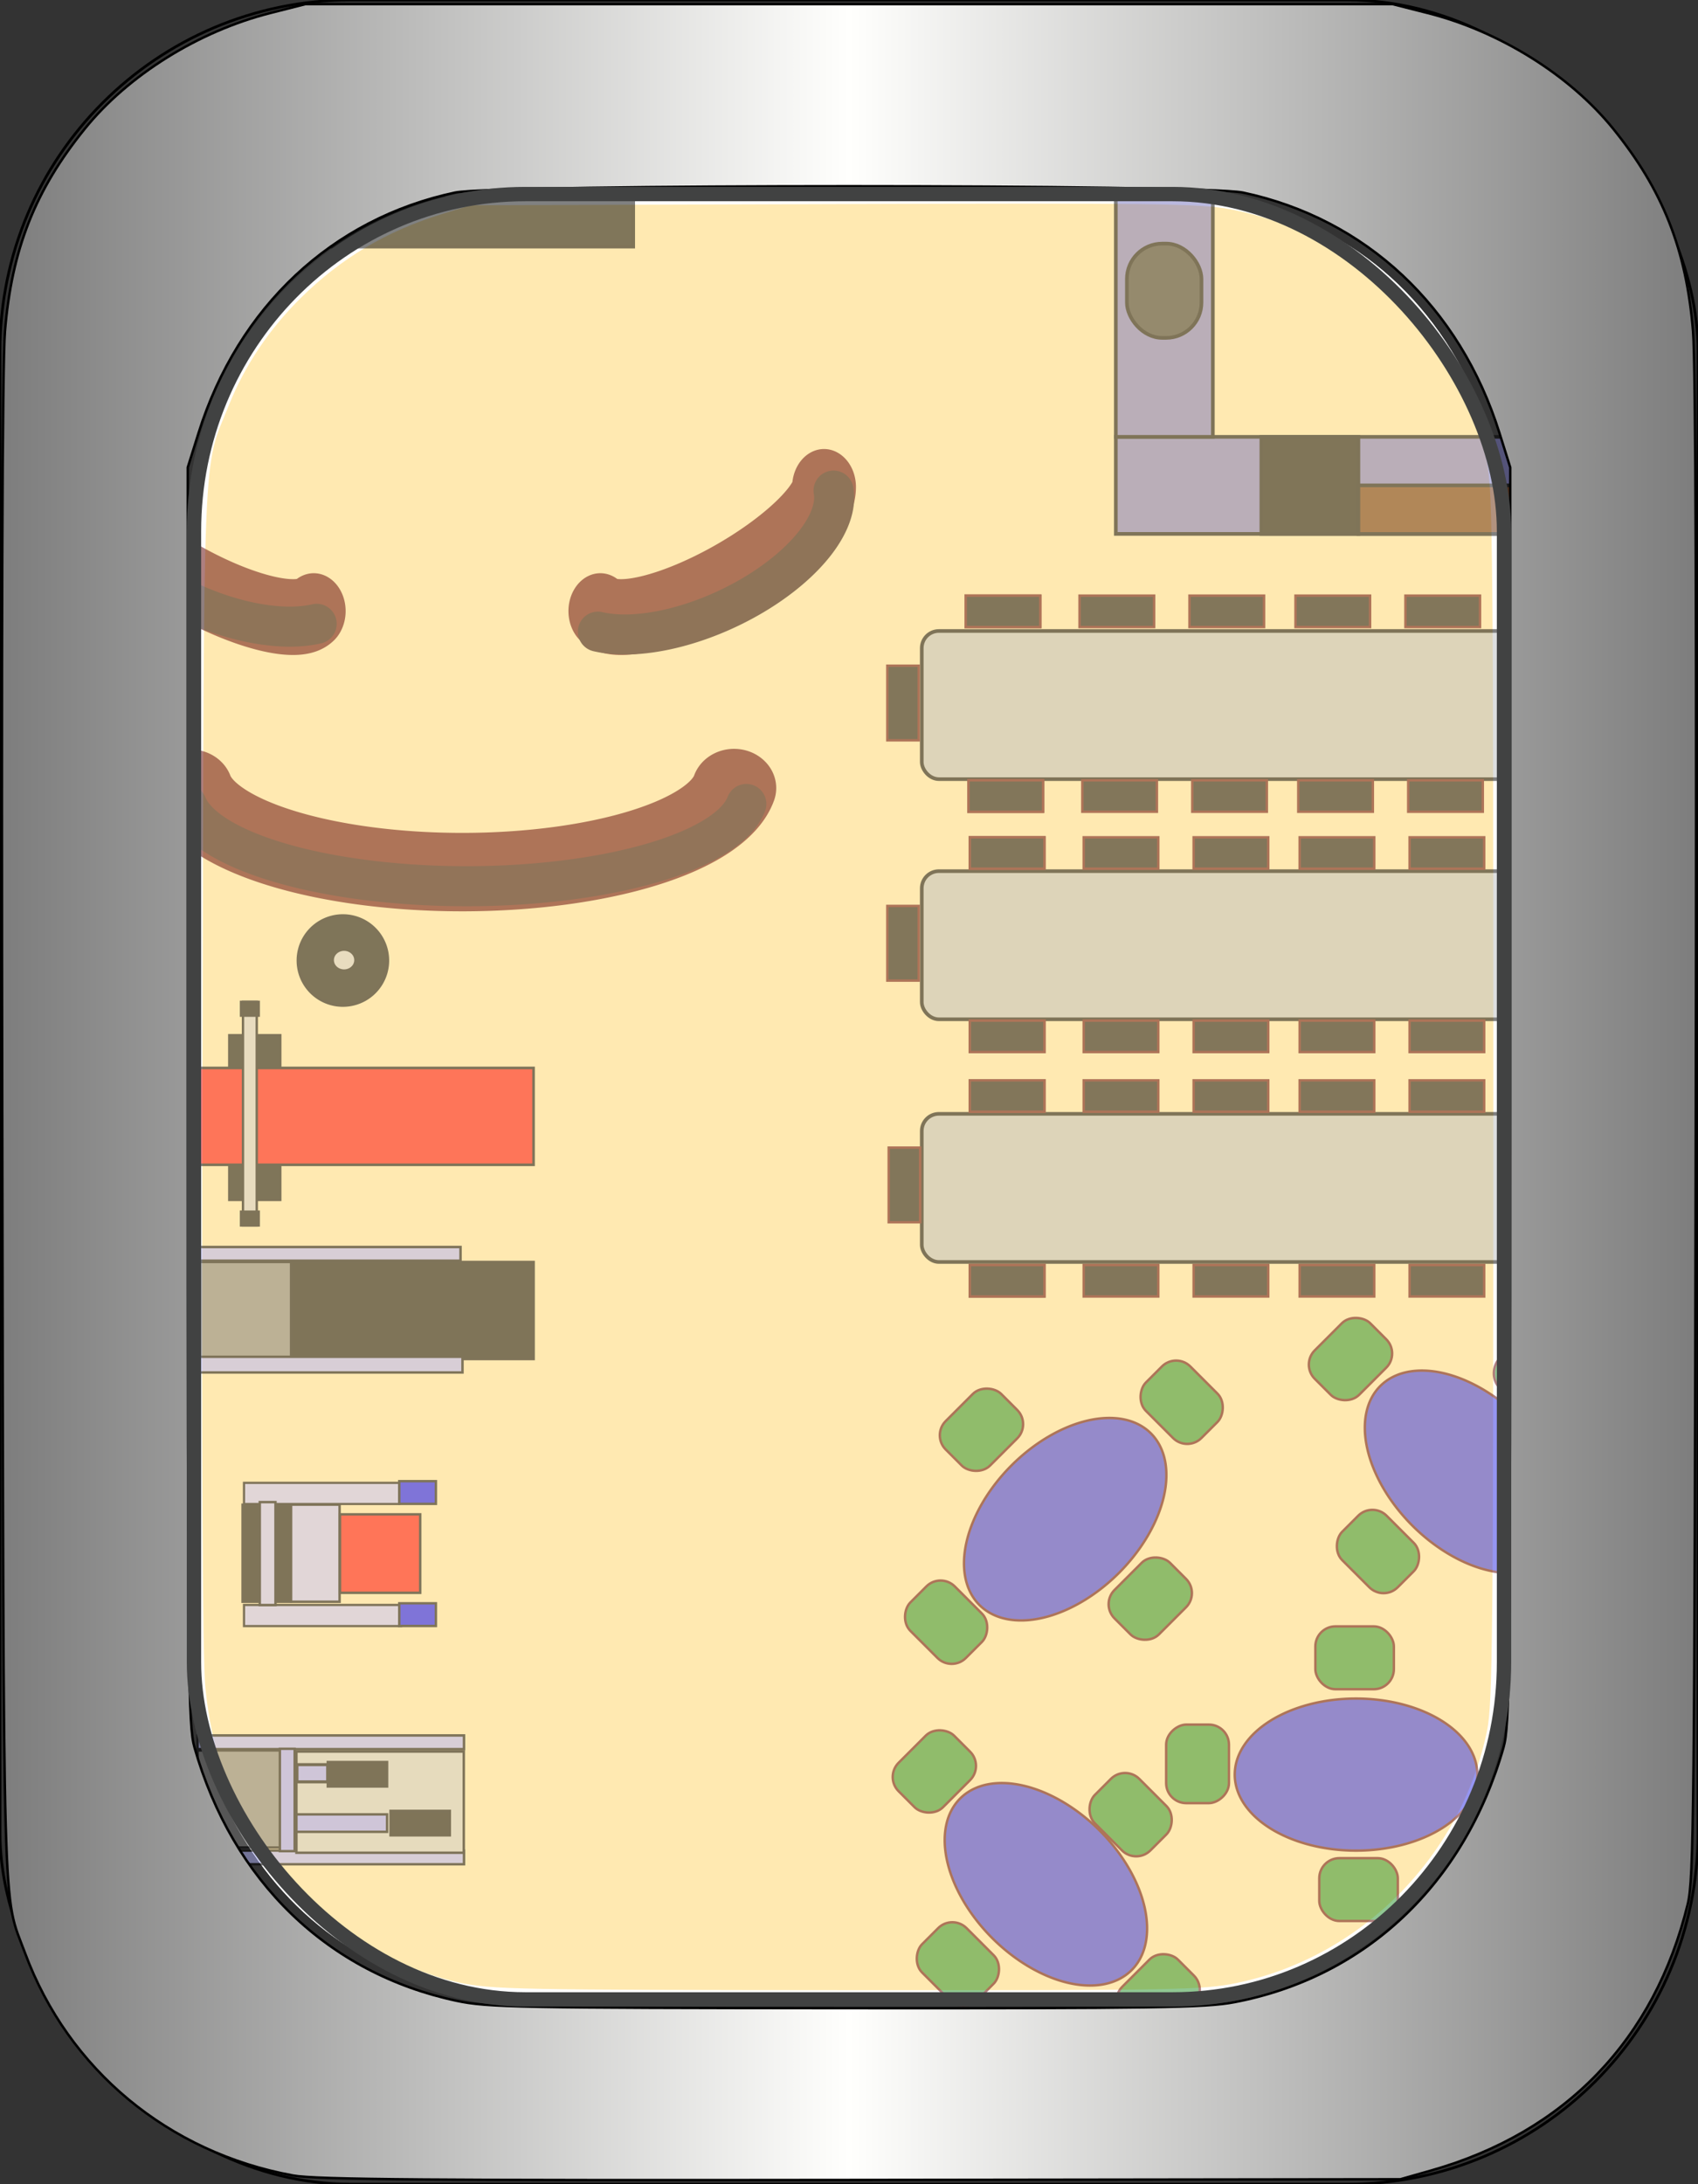 <?xml version="1.0" encoding="UTF-8" standalone="no"?>
<!-- Created with Inkscape (http://www.inkscape.org/) -->

<svg
   xmlns:dc="http://purl.org/dc/elements/1.1/"
   xmlns:cc="http://creativecommons.org/ns#"
   xmlns:rdf="http://www.w3.org/1999/02/22-rdf-syntax-ns#"
   xmlns:svg="http://www.w3.org/2000/svg"
   xmlns="http://www.w3.org/2000/svg"
   xmlns:xlink="http://www.w3.org/1999/xlink"
   xmlns:sodipodi="http://sodipodi.sourceforge.net/DTD/sodipodi-0.dtd"
   xmlns:inkscape="http://www.inkscape.org/namespaces/inkscape"
   style="enable-background:new"
   sodipodi:docname="lounge.svg"
   inkscape:version="0.48.3.1 r9886"
   version="1.1"
   id="svg2"
   height="900"
   width="700">
  <rect width="100%" height="100%" fill="#333333" stroke="none"/>
  <defs
     id="defs4">
    <linearGradient
       id="linearGradient3600">
      <stop
         style="stop-color:#7d7d7d;stop-opacity:1;"
         offset="0"
         id="stop3602" />
      <stop
         id="stop3608"
         offset="0.5"
         style="stop-color:#fffffd;stop-opacity:1;" />
      <stop
         style="stop-color:#7d7d7d;stop-opacity:1;"
         offset="1"
         id="stop3604" />
    </linearGradient>
    <linearGradient
       inkscape:collect="always"
       xlink:href="#linearGradient3600"
       id="linearGradient3768"
       x1="0.8"
       y1="450.003"
       x2="699.2"
       y2="450.003"
       gradientUnits="userSpaceOnUse" />
  </defs>
  <sodipodi:namedview
     id="base"
     pagecolor="#ffffff"
     bordercolor="#666666"
     borderopacity="1.0"
     inkscape:pageopacity="0.0"
     inkscape:pageshadow="2"
     inkscape:zoom="1.01"
     inkscape:cx="233.16832"
     inkscape:cy="450"
     inkscape:document-units="px"
     inkscape:current-layer="layer2"
     showgrid="true"
     showguides="true"
     inkscape:guide-bbox="true"
     inkscape:snap-global="false"
     inkscape:window-width="1871"
     inkscape:window-height="1056"
     inkscape:window-x="49"
     inkscape:window-y="24"
     inkscape:window-maximized="1">
    <inkscape:grid
       type="xygrid"
       id="grid3590"
       empspacing="5"
       visible="true"
       enabled="true"
       snapvisiblegridlinesonly="true" />
    <sodipodi:guide
       orientation="0,1"
       position="418.753,445.415"
       id="guide3592" />
    <sodipodi:guide
       orientation="1,0"
       position="354.488,524.449"
       id="guide3594" />
  </sodipodi:namedview>
  <g
     inkscape:groupmode="layer"
     id="layer6"
     inkscape:label="floor"
     style="display:inline"
     sodipodi:insensitive="true">
    <path
       style="color:#000000;fill:#ffffff;fill-opacity:1;fill-rule:nonzero;stroke:none;stroke-width:0;marker:none;visibility:visible;display:inline;overflow:visible;enable-background:accumulate"
       d="m 222.935,823.053 c -27.292,-0.899 -34.279,-1.656 -44.513,-4.821 -43.623,-13.49 -75.058,-44.196 -92.083,-89.949 L 82.11,716.921 81.657,453.888 81.204,190.854 85.489,178.714 C 103.247,128.417 136.198,96.72 184.087,83.869 194.799,80.994 203.85,80.828 350,80.828 c 146.15,0 155.201,0.166 165.913,3.041 47.889,12.851 80.84,44.549 98.597,94.846 l 4.286,12.14 -0.453,263.034 -0.453,263.034 -4.228,11.362 c -17.747,47.693 -50.613,78.424 -97.879,91.522 -12.621,3.497 -14.728,3.558 -136.647,3.933 -68.105,0.21 -138.396,-0.099 -156.201,-0.686 z"
       id="path4104" />
    <path
       style="color:#000000;fill:#ffffff;fill-opacity:1;fill-rule:nonzero;stroke:none;stroke-width:0;marker:none;visibility:visible;display:inline;overflow:visible;enable-background:accumulate"
       d="m 222.935,823.053 c -27.292,-0.899 -34.279,-1.656 -44.513,-4.821 -43.623,-13.49 -75.058,-44.196 -92.083,-89.949 L 82.11,716.921 81.657,453.888 81.204,190.854 85.489,178.714 C 103.247,128.417 136.198,96.72 184.087,83.869 194.799,80.994 203.85,80.828 350,80.828 c 146.15,0 155.201,0.166 165.913,3.041 47.889,12.851 80.84,44.549 98.597,94.846 l 4.286,12.14 -0.453,263.034 -0.453,263.034 -4.228,11.362 c -17.747,47.693 -50.613,78.424 -97.879,91.522 -12.621,3.497 -14.728,3.558 -136.647,3.933 -68.105,0.21 -138.396,-0.099 -156.201,-0.686 z"
       id="path4106" />
  </g>
  <g
     inkscape:groupmode="layer"
     id="layer5"
     inkscape:label="floor2"
     style="opacity:0.503;display:inline"
     sodipodi:insensitive="true">
    <path
       style="color:#000000;fill:#ffd363;fill-opacity:1;fill-rule:nonzero;stroke:none;stroke-width:1px;marker:none;visibility:visible;display:inline;overflow:visible;enable-background:accumulate"
       d="m 189.248,816.924 c -18.316,-3.859 -43.477,-16.179 -56.888,-27.855 -28.569,-24.874 -44.028,-55.296 -47.716,-93.898 -1.183,-12.389 -1.56,-94.486 -1.174,-256.176 0.626,-262.568 -0.091,-244.637 10.89,-272.062 6.529,-16.305 16.6,-31.304 29.687,-44.212 16.629,-16.402 35.337,-27.516 58.064,-34.495 l 11.85,-3.639 149.545,-0.501 c 132.113,-0.443 151.17,-0.197 163.486,2.108 52.7,9.864 95.204,51.808 106.069,104.672 2.274,11.067 2.564,40.562 2.564,261.079 0,220.517 -0.29,250.012 -2.564,261.079 -10.669,51.91 -51.95,93.489 -103.355,104.098 -13.72,2.832 -24.123,3.022 -160.352,2.936 -136.099,-0.087 -146.629,-0.292 -160.105,-3.132 l 0,0 z"
       id="path2853" />
  </g>
  <g
     inkscape:groupmode="layer"
     id="layer4"
     inkscape:label="internal"
     style="opacity:0.5;display:inline">
    <rect
       style="fill:#7574c0;fill-opacity:1;fill-rule:nonzero;stroke:#000000;stroke-width:1.5;stroke-linecap:round;stroke-linejoin:miter;stroke-miterlimit:4;stroke-opacity:1;stroke-dasharray:none"
       id="rect2855"
       width="200"
       height="40"
       x="460"
       y="180" />
    <rect
       style="fill:#010200;fill-opacity:1;fill-rule:nonzero;stroke:#000000;stroke-width:1.5;stroke-linecap:round;stroke-linejoin:miter;stroke-miterlimit:4;stroke-opacity:1;stroke-dasharray:none"
       id="rect3629"
       width="40"
       height="40"
       x="520"
       y="180" />
    <rect
       style="fill:#642600;fill-opacity:1;fill-rule:nonzero;stroke:#000000;stroke-width:1.5;stroke-linecap:round;stroke-linejoin:miter;stroke-miterlimit:4;stroke-opacity:1;stroke-dasharray:none"
       id="rect3631"
       width="100"
       height="20"
       x="560"
       y="200" />
    <rect
       style="fill:#7574c0;fill-opacity:1;fill-rule:nonzero;stroke:#000000;stroke-width:1.5;stroke-linecap:round;stroke-linejoin:miter;stroke-miterlimit:4;stroke-opacity:1;stroke-dasharray:none"
       id="rect3633"
       width="40"
       height="140"
       x="460"
       y="40" />
    <rect
       style="fill:#2c2c29;fill-opacity:1;fill-rule:nonzero;stroke:#000000;stroke-width:1.5;stroke-linecap:round;stroke-linejoin:miter;stroke-miterlimit:4;stroke-opacity:1;stroke-dasharray:none"
       id="rect3635"
       width="30.755"
       height="38.848"
       x="464.558"
       y="100.378"
       ry="14.568" />
    <rect
       style="fill:#bcc0c1;fill-opacity:1;fill-rule:nonzero;stroke:#000000;stroke-width:1.5;stroke-linecap:round;stroke-linejoin:miter;stroke-miterlimit:4;stroke-opacity:1;stroke-dasharray:none"
       id="rect3637"
       width="281.619"
       height="61.043"
       x="380"
       y="260"
       ry="7.051" />
    <rect
       ry="7.051"
       y="358.957"
       x="380"
       height="61.043"
       width="281.619"
       id="rect3639"
       style="fill:#bcc0c1;fill-opacity:1;fill-rule:nonzero;stroke:#000000;stroke-width:1.5;stroke-linecap:round;stroke-linejoin:miter;stroke-miterlimit:4;stroke-opacity:1;stroke-dasharray:none" />
    <rect
       style="fill:#bcc0c1;fill-opacity:1;fill-rule:nonzero;stroke:#000000;stroke-width:1.5;stroke-linecap:round;stroke-linejoin:miter;stroke-miterlimit:4;stroke-opacity:1;stroke-dasharray:none"
       id="rect3641"
       width="281.619"
       height="61.043"
       x="380"
       y="458.957"
       ry="7.051" />
    <rect
       style="fill:#020404;fill-opacity:1;fill-rule:nonzero;stroke:#000000;stroke-width:1.5;stroke-linecap:round;stroke-linejoin:miter;stroke-miterlimit:4;stroke-opacity:1;stroke-dasharray:none"
       id="rect3643"
       width="140"
       height="20"
       x="121.043"
       y="81.619"
       ry="0" />
    <path
       sodipodi:type="arc"
       style="fill:none;stroke:#5e0000;stroke-width:40;stroke-linecap:round;stroke-linejoin:miter;stroke-miterlimit:4;stroke-opacity:1;stroke-dasharray:none"
       id="path3754"
       sodipodi:cx="230"
       sodipodi:cy="350"
       sodipodi:rx="130"
       sodipodi:ry="49.047619"
       d="m 358.961,356.188 a 130,49.048 0 0 1 -257.811,0.322"
       sodipodi:start="0.12650145"
       sodipodi:end="3.0084772"
       sodipodi:open="true"
       transform="matrix(0.869,0,0,0.808,-9.322,36.923)" />
    <path
       sodipodi:type="arc"
       style="fill:none;stroke:#5e0000;stroke-width:35;stroke-linecap:round;stroke-linejoin:miter;stroke-miterlimit:4;stroke-opacity:1;stroke-dasharray:none"
       id="path3756"
       sodipodi:cx="291.68811"
       sodipodi:cy="240.88899"
       sodipodi:rx="68.31189"
       sodipodi:ry="19.111008"
       d="m 359.454,243.3 a 68.312,19.111 0 0 1 -135.474,0.125"
       sodipodi:start="0.12650145"
       sodipodi:end="3.0084772"
       sodipodi:open="true"
       transform="matrix(0.681,-0.377,0.318,0.809,17.555,139.32)" />
    <path
       transform="matrix(-0.681,-0.377,-0.318,0.809,359.271,139.32)"
       sodipodi:open="true"
       sodipodi:end="3.0084772"
       sodipodi:start="0.12650145"
       d="m 359.454,243.3 a 68.312,19.111 0 0 1 -135.474,0.125"
       sodipodi:ry="19.111008"
       sodipodi:rx="68.31189"
       sodipodi:cy="240.88899"
       sodipodi:cx="291.68811"
       id="path3758"
       style="fill:none;stroke:#5e0000;stroke-width:35;stroke-linecap:round;stroke-linejoin:miter;stroke-miterlimit:4;stroke-opacity:1;stroke-dasharray:none"
       sodipodi:type="arc" />
    <path
       sodipodi:type="arc"
       style="fill:#2c2ce4;fill-opacity:1;stroke:#5e0000;stroke-width:1;stroke-linecap:round;stroke-linejoin:miter;stroke-miterlimit:4;stroke-opacity:1;stroke-dasharray:none"
       id="path3761"
       sodipodi:cx="470"
       sodipodi:cy="660"
       sodipodi:rx="50"
       sodipodi:ry="31.330679"
       d="m 520,660 a 50,31.331 0 1 1 -100,0 50,31.331 0 1 1 100,0 z"
       transform="matrix(0.707,-0.707,0.707,0.707,-359.785,491.658)" />
    <path
       transform="matrix(0.707,0.707,-0.707,0.707,738.7,-192.447)"
       d="m 520,660 a 50,31.331 0 1 1 -100,0 50,31.331 0 1 1 100,0 z"
       sodipodi:ry="31.330679"
       sodipodi:rx="50"
       sodipodi:cy="660"
       sodipodi:cx="470"
       id="path3765"
       style="fill:#2c2ce4;fill-opacity:1;stroke:#5e0000;stroke-width:1;stroke-linecap:round;stroke-linejoin:miter;stroke-miterlimit:4;stroke-opacity:1;stroke-dasharray:none"
       sodipodi:type="arc" />
    <path
       sodipodi:type="arc"
       style="fill:#2c2ce4;fill-opacity:1;stroke:#5e0000;stroke-width:1;stroke-linecap:round;stroke-linejoin:miter;stroke-miterlimit:4;stroke-opacity:1;stroke-dasharray:none"
       id="path3767"
       sodipodi:cx="470"
       sodipodi:cy="660"
       sodipodi:rx="50"
       sodipodi:ry="31.330679"
       d="m 520,660 a 50,31.331 0 1 1 -100,0 50,31.331 0 1 1 100,0 z"
       transform="matrix(0.707,0.707,-0.707,0.707,565.502,-22.486)" />
    <path
       transform="translate(89.027,71.222)"
       d="m 520,660 a 50,31.331 0 1 1 -100,0 50,31.331 0 1 1 100,0 z"
       sodipodi:ry="31.330679"
       sodipodi:rx="50"
       sodipodi:cy="660"
       sodipodi:cx="470"
       id="path3769"
       style="fill:#2c2ce4;fill-opacity:1;stroke:#5e0000;stroke-width:1;stroke-linecap:round;stroke-linejoin:miter;stroke-miterlimit:4;stroke-opacity:1;stroke-dasharray:none"
       sodipodi:type="arc" />
    <rect
       style="fill:#218f26;fill-opacity:1;fill-rule:nonzero;stroke:#5e0000;stroke-width:1;stroke-linecap:round;stroke-linejoin:miter;stroke-miterlimit:4;stroke-opacity:1;stroke-dasharray:none"
       id="rect3771"
       width="32.373"
       height="25.899"
       x="-146.682"
       y="689.832"
       ry="8.29"
       transform="matrix(0.707,-0.707,0.707,0.707,0,0)" />
    <rect
       transform="matrix(-0.707,-0.707,0.707,-0.707,0,0)"
       ry="8.29"
       y="-77.06"
       x="-769.329"
       height="25.899"
       width="32.373"
       id="rect3775"
       style="fill:#218f26;fill-opacity:1;fill-rule:nonzero;stroke:#5e0000;stroke-width:1;stroke-linecap:round;stroke-linejoin:miter;stroke-miterlimit:4;stroke-opacity:1;stroke-dasharray:none" />
    <rect
       transform="matrix(-0.707,-0.707,0.707,-0.707,0,0)"
       ry="8.29"
       y="-209.83"
       x="-764.751"
       height="25.899"
       width="32.373"
       id="rect3777"
       style="fill:#218f26;fill-opacity:1;fill-rule:nonzero;stroke:#5e0000;stroke-width:1;stroke-linecap:round;stroke-linejoin:miter;stroke-miterlimit:4;stroke-opacity:1;stroke-dasharray:none" />
    <rect
       style="fill:#218f26;fill-opacity:1;fill-rule:nonzero;stroke:#5e0000;stroke-width:1;stroke-linecap:round;stroke-linejoin:miter;stroke-miterlimit:4;stroke-opacity:1;stroke-dasharray:none"
       id="rect3779"
       width="32.373"
       height="25.899"
       x="114.309"
       y="-814.164"
       ry="8.29"
       transform="matrix(-0.707,0.707,-0.707,-0.707,0,0)" />
    <rect
       transform="matrix(0.707,-0.707,0.707,0.707,0,0)"
       ry="8.29"
       y="776.819"
       x="-18.49"
       height="25.899"
       width="32.373"
       id="rect3781"
       style="fill:#218f26;fill-opacity:1;fill-rule:nonzero;stroke:#5e0000;stroke-width:1;stroke-linecap:round;stroke-linejoin:miter;stroke-miterlimit:4;stroke-opacity:1;stroke-dasharray:none" />
    <rect
       style="fill:#218f26;fill-opacity:1;fill-rule:nonzero;stroke:#5e0000;stroke-width:1;stroke-linecap:round;stroke-linejoin:miter;stroke-miterlimit:4;stroke-opacity:1;stroke-dasharray:none"
       id="rect3783"
       width="32.373"
       height="25.899"
       x="-865.473"
       y="32.819"
       ry="8.29"
       transform="matrix(-0.707,-0.707,0.707,-0.707,0,0)" />
    <rect
       transform="matrix(-0.707,-0.707,0.707,-0.707,0,0)"
       ry="8.29"
       y="-63.325"
       x="-870.051"
       height="25.899"
       width="32.373"
       id="rect3785"
       style="fill:#218f26;fill-opacity:1;fill-rule:nonzero;stroke:#5e0000;stroke-width:1;stroke-linecap:round;stroke-linejoin:miter;stroke-miterlimit:4;stroke-opacity:1;stroke-dasharray:none" />
    <rect
       style="fill:#218f26;fill-opacity:1;fill-rule:nonzero;stroke:#5e0000;stroke-width:1;stroke-linecap:round;stroke-linejoin:miter;stroke-miterlimit:4;stroke-opacity:1;stroke-dasharray:none"
       id="rect3787"
       width="32.373"
       height="25.899"
       x="-742.989"
       y="480.744"
       ry="8.29"
       transform="matrix(0,-1,1,0,0,0)" />
    <rect
       transform="scale(-1,-1)"
       ry="8.29"
       y="-696.048"
       x="-574.627"
       height="25.899"
       width="32.373"
       id="rect3789"
       style="fill:#218f26;fill-opacity:1;fill-rule:nonzero;stroke:#5e0000;stroke-width:1;stroke-linecap:round;stroke-linejoin:miter;stroke-miterlimit:4;stroke-opacity:1;stroke-dasharray:none" />
    <rect
       style="fill:#218f26;fill-opacity:1;fill-rule:nonzero;stroke:#5e0000;stroke-width:1;stroke-linecap:round;stroke-linejoin:miter;stroke-miterlimit:4;stroke-opacity:1;stroke-dasharray:none"
       id="rect3791"
       width="32.373"
       height="25.899"
       x="-576.246"
       y="-791.549"
       ry="8.29"
       transform="scale(-1,-1)" />
    <rect
       style="fill:#218f26;fill-opacity:1;fill-rule:nonzero;stroke:#5e0000;stroke-width:1;stroke-linecap:round;stroke-linejoin:miter;stroke-miterlimit:4;stroke-opacity:1;stroke-dasharray:none"
       id="rect3793"
       width="32.373"
       height="25.899"
       x="-867.762"
       y="-305.974"
       ry="8.29"
       transform="matrix(-0.707,-0.707,0.707,-0.707,0,0)" />
    <rect
       transform="matrix(-0.707,-0.707,0.707,-0.707,0,0)"
       ry="8.29"
       y="-212.119"
       x="-874.63"
       height="25.899"
       width="32.373"
       id="rect3795"
       style="fill:#218f26;fill-opacity:1;fill-rule:nonzero;stroke:#5e0000;stroke-width:1;stroke-linecap:round;stroke-linejoin:miter;stroke-miterlimit:4;stroke-opacity:1;stroke-dasharray:none" />
    <rect
       transform="matrix(0.707,-0.707,0.707,0.707,0,0)"
       ry="8.29"
       y="775.675"
       x="-259.995"
       height="25.899"
       width="32.373"
       id="rect3797"
       style="fill:#218f26;fill-opacity:1;fill-rule:nonzero;stroke:#5e0000;stroke-width:1;stroke-linecap:round;stroke-linejoin:miter;stroke-miterlimit:4;stroke-opacity:1;stroke-dasharray:none" />
    <rect
       style="fill:#218f26;fill-opacity:1;fill-rule:nonzero;stroke:#5e0000;stroke-width:1;stroke-linecap:round;stroke-linejoin:miter;stroke-miterlimit:4;stroke-opacity:1;stroke-dasharray:none"
       id="rect3799"
       width="32.373"
       height="25.899"
       x="-259.995"
       y="906.156"
       ry="8.29"
       transform="matrix(0.707,-0.707,0.707,0.707,0,0)" />
    <rect
       style="fill:#050404;fill-opacity:1;fill-rule:nonzero;stroke:#5e0000;stroke-width:1;stroke-linecap:round;stroke-linejoin:miter;stroke-miterlimit:4;stroke-opacity:1;stroke-dasharray:none"
       id="rect3801"
       width="30.755"
       height="12.949"
       x="399.811"
       y="445.154" />
    <rect
       y="445.154"
       x="399.811"
       height="12.949"
       width="30.755"
       id="rect3803"
       style="fill:#050404;fill-opacity:1;fill-rule:nonzero;stroke:#5e0000;stroke-width:1;stroke-linecap:round;stroke-linejoin:miter;stroke-miterlimit:4;stroke-opacity:1;stroke-dasharray:none" />
    <rect
       style="fill:#050404;fill-opacity:1;fill-rule:nonzero;stroke:#5e0000;stroke-width:1;stroke-linecap:round;stroke-linejoin:miter;stroke-miterlimit:4;stroke-opacity:1;stroke-dasharray:none"
       id="rect3807"
       width="30.755"
       height="12.949"
       x="446.752"
       y="445.154" />
    <rect
       y="445.154"
       x="492.075"
       height="12.949"
       width="30.755"
       id="rect3809"
       style="fill:#050404;fill-opacity:1;fill-rule:nonzero;stroke:#5e0000;stroke-width:1;stroke-linecap:round;stroke-linejoin:miter;stroke-miterlimit:4;stroke-opacity:1;stroke-dasharray:none" />
    <rect
       style="fill:#050404;fill-opacity:1;fill-rule:nonzero;stroke:#5e0000;stroke-width:1;stroke-linecap:round;stroke-linejoin:miter;stroke-miterlimit:4;stroke-opacity:1;stroke-dasharray:none"
       id="rect3811"
       width="30.755"
       height="12.949"
       x="535.779"
       y="445.154" />
    <rect
       y="445.154"
       x="581.102"
       height="12.949"
       width="30.755"
       id="rect3813"
       style="fill:#050404;fill-opacity:1;fill-rule:nonzero;stroke:#5e0000;stroke-width:1;stroke-linecap:round;stroke-linejoin:miter;stroke-miterlimit:4;stroke-opacity:1;stroke-dasharray:none" />
    <rect
       y="521.268"
       x="399.811"
       height="12.949"
       width="30.755"
       id="rect3819"
       style="fill:#050404;fill-opacity:1;fill-rule:nonzero;stroke:#5e0000;stroke-width:1;stroke-linecap:round;stroke-linejoin:miter;stroke-miterlimit:4;stroke-opacity:1;stroke-dasharray:none" />
    <rect
       style="fill:#050404;fill-opacity:1;fill-rule:nonzero;stroke:#5e0000;stroke-width:1;stroke-linecap:round;stroke-linejoin:miter;stroke-miterlimit:4;stroke-opacity:1;stroke-dasharray:none"
       id="rect3821"
       width="30.755"
       height="12.949"
       x="399.811"
       y="521.268" />
    <rect
       y="521.268"
       x="446.752"
       height="12.949"
       width="30.755"
       id="rect3823"
       style="fill:#050404;fill-opacity:1;fill-rule:nonzero;stroke:#5e0000;stroke-width:1;stroke-linecap:round;stroke-linejoin:miter;stroke-miterlimit:4;stroke-opacity:1;stroke-dasharray:none" />
    <rect
       style="fill:#050404;fill-opacity:1;fill-rule:nonzero;stroke:#5e0000;stroke-width:1;stroke-linecap:round;stroke-linejoin:miter;stroke-miterlimit:4;stroke-opacity:1;stroke-dasharray:none"
       id="rect3825"
       width="30.755"
       height="12.949"
       x="492.075"
       y="521.268" />
    <rect
       y="521.268"
       x="535.779"
       height="12.949"
       width="30.755"
       id="rect3827"
       style="fill:#050404;fill-opacity:1;fill-rule:nonzero;stroke:#5e0000;stroke-width:1;stroke-linecap:round;stroke-linejoin:miter;stroke-miterlimit:4;stroke-opacity:1;stroke-dasharray:none" />
    <rect
       style="fill:#050404;fill-opacity:1;fill-rule:nonzero;stroke:#5e0000;stroke-width:1;stroke-linecap:round;stroke-linejoin:miter;stroke-miterlimit:4;stroke-opacity:1;stroke-dasharray:none"
       id="rect3829"
       width="30.755"
       height="12.949"
       x="581.102"
       y="521.268" />
    <rect
       style="fill:#050404;fill-opacity:1;fill-rule:nonzero;stroke:#5e0000;stroke-width:1;stroke-linecap:round;stroke-linejoin:miter;stroke-miterlimit:4;stroke-opacity:1;stroke-dasharray:none"
       id="rect3831"
       width="30.755"
       height="12.949"
       x="399.811"
       y="420.546" />
    <rect
       y="420.546"
       x="399.811"
       height="12.949"
       width="30.755"
       id="rect3833"
       style="fill:#050404;fill-opacity:1;fill-rule:nonzero;stroke:#5e0000;stroke-width:1;stroke-linecap:round;stroke-linejoin:miter;stroke-miterlimit:4;stroke-opacity:1;stroke-dasharray:none" />
    <rect
       style="fill:#050404;fill-opacity:1;fill-rule:nonzero;stroke:#5e0000;stroke-width:1;stroke-linecap:round;stroke-linejoin:miter;stroke-miterlimit:4;stroke-opacity:1;stroke-dasharray:none"
       id="rect3835"
       width="30.755"
       height="12.949"
       x="446.752"
       y="420.546" />
    <rect
       y="420.546"
       x="492.075"
       height="12.949"
       width="30.755"
       id="rect3837"
       style="fill:#050404;fill-opacity:1;fill-rule:nonzero;stroke:#5e0000;stroke-width:1;stroke-linecap:round;stroke-linejoin:miter;stroke-miterlimit:4;stroke-opacity:1;stroke-dasharray:none" />
    <rect
       style="fill:#050404;fill-opacity:1;fill-rule:nonzero;stroke:#5e0000;stroke-width:1;stroke-linecap:round;stroke-linejoin:miter;stroke-miterlimit:4;stroke-opacity:1;stroke-dasharray:none"
       id="rect3839"
       width="30.755"
       height="12.949"
       x="535.779"
       y="420.546" />
    <rect
       y="420.546"
       x="581.102"
       height="12.949"
       width="30.755"
       id="rect3841"
       style="fill:#050404;fill-opacity:1;fill-rule:nonzero;stroke:#5e0000;stroke-width:1;stroke-linecap:round;stroke-linejoin:miter;stroke-miterlimit:4;stroke-opacity:1;stroke-dasharray:none" />
    <rect
       y="345.004"
       x="399.811"
       height="12.949"
       width="30.755"
       id="rect3843"
       style="fill:#050404;fill-opacity:1;fill-rule:nonzero;stroke:#5e0000;stroke-width:1;stroke-linecap:round;stroke-linejoin:miter;stroke-miterlimit:4;stroke-opacity:1;stroke-dasharray:none" />
    <rect
       style="fill:#050404;fill-opacity:1;fill-rule:nonzero;stroke:#5e0000;stroke-width:1;stroke-linecap:round;stroke-linejoin:miter;stroke-miterlimit:4;stroke-opacity:1;stroke-dasharray:none"
       id="rect3845"
       width="30.755"
       height="12.949"
       x="399.811"
       y="345.004" />
    <rect
       y="345.004"
       x="446.752"
       height="12.949"
       width="30.755"
       id="rect3847"
       style="fill:#050404;fill-opacity:1;fill-rule:nonzero;stroke:#5e0000;stroke-width:1;stroke-linecap:round;stroke-linejoin:miter;stroke-miterlimit:4;stroke-opacity:1;stroke-dasharray:none" />
    <rect
       style="fill:#050404;fill-opacity:1;fill-rule:nonzero;stroke:#5e0000;stroke-width:1;stroke-linecap:round;stroke-linejoin:miter;stroke-miterlimit:4;stroke-opacity:1;stroke-dasharray:none"
       id="rect3849"
       width="30.755"
       height="12.949"
       x="492.075"
       y="345.004" />
    <rect
       y="345.004"
       x="535.779"
       height="12.949"
       width="30.755"
       id="rect3851"
       style="fill:#050404;fill-opacity:1;fill-rule:nonzero;stroke:#5e0000;stroke-width:1;stroke-linecap:round;stroke-linejoin:miter;stroke-miterlimit:4;stroke-opacity:1;stroke-dasharray:none" />
    <rect
       style="fill:#050404;fill-opacity:1;fill-rule:nonzero;stroke:#5e0000;stroke-width:1;stroke-linecap:round;stroke-linejoin:miter;stroke-miterlimit:4;stroke-opacity:1;stroke-dasharray:none"
       id="rect3853"
       width="30.755"
       height="12.949"
       x="581.102"
       y="345.004" />
    <rect
       style="fill:#050404;fill-opacity:1;fill-rule:nonzero;stroke:#5e0000;stroke-width:1;stroke-linecap:round;stroke-linejoin:miter;stroke-miterlimit:4;stroke-opacity:1;stroke-dasharray:none"
       id="rect3855"
       width="30.755"
       height="12.949"
       x="399.239"
       y="321.54" />
    <rect
       y="321.54"
       x="399.239"
       height="12.949"
       width="30.755"
       id="rect3857"
       style="fill:#050404;fill-opacity:1;fill-rule:nonzero;stroke:#5e0000;stroke-width:1;stroke-linecap:round;stroke-linejoin:miter;stroke-miterlimit:4;stroke-opacity:1;stroke-dasharray:none" />
    <rect
       style="fill:#050404;fill-opacity:1;fill-rule:nonzero;stroke:#5e0000;stroke-width:1;stroke-linecap:round;stroke-linejoin:miter;stroke-miterlimit:4;stroke-opacity:1;stroke-dasharray:none"
       id="rect3859"
       width="30.755"
       height="12.949"
       x="446.18"
       y="321.54" />
    <rect
       y="321.54"
       x="491.503"
       height="12.949"
       width="30.755"
       id="rect3861"
       style="fill:#050404;fill-opacity:1;fill-rule:nonzero;stroke:#5e0000;stroke-width:1;stroke-linecap:round;stroke-linejoin:miter;stroke-miterlimit:4;stroke-opacity:1;stroke-dasharray:none" />
    <rect
       style="fill:#050404;fill-opacity:1;fill-rule:nonzero;stroke:#5e0000;stroke-width:1;stroke-linecap:round;stroke-linejoin:miter;stroke-miterlimit:4;stroke-opacity:1;stroke-dasharray:none"
       id="rect3863"
       width="30.755"
       height="12.949"
       x="535.207"
       y="321.54" />
    <rect
       y="321.54"
       x="580.53"
       height="12.949"
       width="30.755"
       id="rect3865"
       style="fill:#050404;fill-opacity:1;fill-rule:nonzero;stroke:#5e0000;stroke-width:1;stroke-linecap:round;stroke-linejoin:miter;stroke-miterlimit:4;stroke-opacity:1;stroke-dasharray:none" />
    <rect
       y="245.426"
       x="398.094"
       height="12.949"
       width="30.755"
       id="rect3867"
       style="fill:#050404;fill-opacity:1;fill-rule:nonzero;stroke:#5e0000;stroke-width:1;stroke-linecap:round;stroke-linejoin:miter;stroke-miterlimit:4;stroke-opacity:1;stroke-dasharray:none" />
    <rect
       style="fill:#050404;fill-opacity:1;fill-rule:nonzero;stroke:#5e0000;stroke-width:1;stroke-linecap:round;stroke-linejoin:miter;stroke-miterlimit:4;stroke-opacity:1;stroke-dasharray:none"
       id="rect3869"
       width="30.755"
       height="12.949"
       x="398.094"
       y="245.426" />
    <rect
       y="245.426"
       x="445.036"
       height="12.949"
       width="30.755"
       id="rect3871"
       style="fill:#050404;fill-opacity:1;fill-rule:nonzero;stroke:#5e0000;stroke-width:1;stroke-linecap:round;stroke-linejoin:miter;stroke-miterlimit:4;stroke-opacity:1;stroke-dasharray:none" />
    <rect
       style="fill:#050404;fill-opacity:1;fill-rule:nonzero;stroke:#5e0000;stroke-width:1;stroke-linecap:round;stroke-linejoin:miter;stroke-miterlimit:4;stroke-opacity:1;stroke-dasharray:none"
       id="rect3873"
       width="30.755"
       height="12.949"
       x="490.358"
       y="245.426" />
    <rect
       y="245.426"
       x="534.062"
       height="12.949"
       width="30.755"
       id="rect3875"
       style="fill:#050404;fill-opacity:1;fill-rule:nonzero;stroke:#5e0000;stroke-width:1;stroke-linecap:round;stroke-linejoin:miter;stroke-miterlimit:4;stroke-opacity:1;stroke-dasharray:none" />
    <rect
       style="fill:#050404;fill-opacity:1;fill-rule:nonzero;stroke:#5e0000;stroke-width:1;stroke-linecap:round;stroke-linejoin:miter;stroke-miterlimit:4;stroke-opacity:1;stroke-dasharray:none"
       id="rect3877"
       width="30.755"
       height="12.949"
       x="579.385"
       y="245.426" />
    <rect
       y="365.792"
       x="-305.049"
       height="12.949"
       width="30.755"
       id="rect3879"
       style="fill:#050404;fill-opacity:1;fill-rule:nonzero;stroke:#5e0000;stroke-width:1;stroke-linecap:round;stroke-linejoin:miter;stroke-miterlimit:4;stroke-opacity:1;stroke-dasharray:none"
       transform="matrix(0,-1,1,0,0,0)" />
    <rect
       transform="matrix(0,-1,1,0,0,0)"
       style="fill:#050404;fill-opacity:1;fill-rule:nonzero;stroke:#5e0000;stroke-width:1;stroke-linecap:round;stroke-linejoin:miter;stroke-miterlimit:4;stroke-opacity:1;stroke-dasharray:none"
       id="rect3881"
       width="30.755"
       height="12.949"
       x="-404.055"
       y="365.792" />
    <rect
       y="366.365"
       x="-503.632"
       height="12.949"
       width="30.755"
       id="rect3883"
       style="fill:#050404;fill-opacity:1;fill-rule:nonzero;stroke:#5e0000;stroke-width:1;stroke-linecap:round;stroke-linejoin:miter;stroke-miterlimit:4;stroke-opacity:1;stroke-dasharray:none"
       transform="matrix(0,-1,1,0,0,0)" />
    <path
       sodipodi:type="arc"
       style="fill:none;stroke:#260002;stroke-width:16.514;stroke-linecap:round;stroke-linejoin:miter;stroke-miterlimit:4;stroke-opacity:1;stroke-dasharray:none"
       id="path3674"
       sodipodi:cx="308.61758"
       sodipodi:cy="405.56552"
       sodipodi:rx="116.33752"
       sodipodi:ry="38.779175"
       d="M 424.025,410.458 A 116.338,38.779 0 0 1 193.309,410.712"
       sodipodi:start="0.12650145"
       sodipodi:end="3.0084772"
       sodipodi:open="true"
       transform="translate(-116.338,-79.174)" />
    <path
       sodipodi:type="arc"
       style="fill:none;stroke:#200000;stroke-width:16.514;stroke-linecap:round;stroke-linejoin:miter;stroke-miterlimit:4;stroke-opacity:1;stroke-dasharray:none"
       id="path3676"
       sodipodi:cx="292.45959"
       sodipodi:cy="293.26752"
       sodipodi:rx="61.027012"
       sodipodi:ry="29.311335"
       d="m 352.999,296.966 a 61.027,29.311 0 0 1 -112.63,11.573"
       sodipodi:start="0.12650145"
       sodipodi:end="2.5935901"
       sodipodi:open="true"
       transform="matrix(0.906,-0.423,0.423,0.906,-101.805,82.418)" />
    <path
       transform="matrix(-0.906,-0.423,-0.423,0.906,478.833,79.187)"
       sodipodi:open="true"
       sodipodi:end="2.5935901"
       sodipodi:start="0.12650145"
       d="m 352.999,296.966 a 61.027,29.311 0 0 1 -112.63,11.573"
       sodipodi:ry="29.311335"
       sodipodi:rx="61.027012"
       sodipodi:cy="293.26752"
       sodipodi:cx="292.45959"
       id="path3680"
       style="fill:none;stroke:#200000;stroke-width:16.514;stroke-linecap:round;stroke-linejoin:miter;stroke-miterlimit:4;stroke-opacity:1;stroke-dasharray:none"
       sodipodi:type="arc" />
    <rect
       style="fill:#000000;fill-opacity:1;stroke:#000002;stroke-width:1;stroke-linecap:round;stroke-linejoin:miter;stroke-miterlimit:4;stroke-opacity:1;stroke-dasharray:none"
       id="rect3682"
       width="100"
       height="40"
       x="120"
       y="520" />
    <rect
       style="fill:#797a7a;fill-opacity:1;fill-rule:nonzero;stroke:#000002;stroke-width:1;stroke-linecap:round;stroke-linejoin:miter;stroke-miterlimit:4;stroke-opacity:1;stroke-dasharray:none"
       id="rect3684"
       width="40"
       height="40"
       x="80"
       y="520" />
    <rect
       style="fill:#b1b3fb;fill-opacity:1;fill-rule:nonzero;stroke:#000002;stroke-width:1.014;stroke-linecap:round;stroke-linejoin:miter;stroke-miterlimit:4;stroke-opacity:1;stroke-dasharray:none"
       id="rect3686"
       width="109.861"
       height="5.642"
       x="79.989"
       y="513.831" />
    <rect
       style="fill:#b1b3fb;fill-opacity:1;fill-rule:nonzero;stroke:#000002;stroke-width:1;stroke-linecap:round;stroke-linejoin:miter;stroke-miterlimit:4;stroke-opacity:1;stroke-dasharray:none"
       id="rect3688"
       width="110.682"
       height="6.463"
       x="79.982"
       y="559.066" />
    <rect
       style="fill:#000000;fill-opacity:1;fill-rule:nonzero;stroke:#000002;stroke-width:1;stroke-linecap:round;stroke-linejoin:miter;stroke-miterlimit:4;stroke-opacity:1;stroke-dasharray:none"
       id="rect3690"
       width="20"
       height="40"
       x="100"
       y="620" />
    <rect
       style="fill:#c3c3fe;fill-opacity:1;fill-rule:nonzero;stroke:#000002;stroke-width:0.913;stroke-linecap:round;stroke-linejoin:miter;stroke-miterlimit:4;stroke-opacity:1;stroke-dasharray:none"
       id="rect3692"
       width="64.059"
       height="8.712"
       x="100.587"
       y="611.004" />
    <rect
       y="661.321"
       x="100.589"
       height="8.708"
       width="64.773"
       id="rect3694"
       style="fill:#c3c3fe;fill-opacity:1;fill-rule:nonzero;stroke:#000002;stroke-width:0.918;stroke-linecap:round;stroke-linejoin:miter;stroke-miterlimit:4;stroke-opacity:1;stroke-dasharray:none" />
    <rect
       style="fill:#c3c3fe;fill-opacity:1;fill-rule:nonzero;stroke:#000002;stroke-width:1;stroke-linecap:round;stroke-linejoin:miter;stroke-miterlimit:4;stroke-opacity:1;stroke-dasharray:none"
       id="rect3696"
       width="20"
       height="40"
       x="120"
       y="620" />
    <rect
       style="fill:#c3c3fe;fill-opacity:1;fill-rule:nonzero;stroke:#000002;stroke-width:1;stroke-linecap:round;stroke-linejoin:miter;stroke-miterlimit:4;stroke-opacity:1;stroke-dasharray:none"
       id="rect3698"
       width="6.469"
       height="42.409"
       x="107.099"
       y="618.954" />
    <rect
       style="fill:#ff0100;fill-opacity:1;fill-rule:nonzero;stroke:#000002;stroke-width:1.011;stroke-linecap:round;stroke-linejoin:miter;stroke-miterlimit:4;stroke-opacity:1;stroke-dasharray:none"
       id="rect3700"
       width="33.053"
       height="32.335"
       x="140.169"
       y="623.991" />
    <rect
       style="fill:#0000ff;fill-opacity:1;fill-rule:nonzero;stroke:#000002;stroke-width:1;stroke-linecap:round;stroke-linejoin:miter;stroke-miterlimit:4;stroke-opacity:1;stroke-dasharray:none"
       id="rect3702"
       width="15.095"
       height="9.344"
       x="164.602"
       y="610.328" />
    <rect
       y="660.644"
       x="164.602"
       height="9.344"
       width="15.095"
       id="rect3704"
       style="fill:#0000ff;fill-opacity:1;fill-rule:nonzero;stroke:#000002;stroke-width:1;stroke-linecap:round;stroke-linejoin:miter;stroke-miterlimit:4;stroke-opacity:1;stroke-dasharray:none" />
    <rect
       y="715.092"
       x="81.426"
       height="5.642"
       width="109.861"
       id="rect3706"
       style="fill:#b1b3fb;fill-opacity:1;fill-rule:nonzero;stroke:#000002;stroke-width:1.014;stroke-linecap:round;stroke-linejoin:miter;stroke-miterlimit:4;stroke-opacity:1;stroke-dasharray:none" />
    <rect
       style="fill:#b1b3fb;fill-opacity:1;fill-rule:nonzero;stroke:#000002;stroke-width:1.014;stroke-linecap:round;stroke-linejoin:miter;stroke-miterlimit:4;stroke-opacity:1;stroke-dasharray:none"
       id="rect3708"
       width="109.861"
       height="5.642"
       x="81.426"
       y="762.532" />
    <rect
       y="721.261"
       x="81.438"
       height="40"
       width="40"
       id="rect3710"
       style="fill:#797a7a;fill-opacity:1;fill-rule:nonzero;stroke:#000002;stroke-width:1;stroke-linecap:round;stroke-linejoin:miter;stroke-miterlimit:4;stroke-opacity:1;stroke-dasharray:none" />
    <rect
       style="fill:#cdcdc9;fill-opacity:1;fill-rule:nonzero;stroke:#000002;stroke-width:1;stroke-linecap:round;stroke-linejoin:miter;stroke-miterlimit:4;stroke-opacity:1;stroke-dasharray:none"
       id="rect3712"
       width="69.004"
       height="41.69"
       x="122.194"
       y="721.741" />
    <rect
       style="fill:#000000;fill-opacity:1;fill-rule:nonzero;stroke:#000002;stroke-width:1;stroke-linecap:round;stroke-linejoin:miter;stroke-miterlimit:4;stroke-opacity:1;stroke-dasharray:none"
       id="rect3714"
       width="24.439"
       height="10.063"
       x="135.132"
       y="726.053" />
    <rect
       y="746.179"
       x="161.009"
       height="10.063"
       width="24.439"
       id="rect3716"
       style="fill:#000000;fill-opacity:1;fill-rule:nonzero;stroke:#000002;stroke-width:1;stroke-linecap:round;stroke-linejoin:miter;stroke-miterlimit:4;stroke-opacity:1;stroke-dasharray:none" />
    <rect
       style="fill:#a0a2ff;fill-opacity:1;fill-rule:nonzero;stroke:#000002;stroke-width:1;stroke-linecap:round;stroke-linejoin:miter;stroke-miterlimit:4;stroke-opacity:1;stroke-dasharray:none"
       id="rect3718"
       width="37.377"
       height="7.188"
       x="122.194"
       y="747.617" />
    <rect
       style="fill:#a0a2ff;fill-opacity:1;fill-rule:nonzero;stroke:#000002;stroke-width:1.269;stroke-linecap:round;stroke-linejoin:miter;stroke-miterlimit:4;stroke-opacity:1;stroke-dasharray:none"
       id="rect3720"
       width="12.669"
       height="7.093"
       x="122.416"
       y="727.117" />
    <rect
       style="fill:#a0a2ff;fill-opacity:1;fill-rule:nonzero;stroke:#000002;stroke-width:1;stroke-linecap:round;stroke-linejoin:miter;stroke-miterlimit:4;stroke-opacity:1;stroke-dasharray:none"
       id="rect3722"
       width="6.099"
       height="42.186"
       x="115.375"
       y="720.584" />
    <rect
       style="fill:#000101;fill-opacity:1;fill-rule:nonzero;stroke:#000002;stroke-width:1;stroke-linecap:round;stroke-linejoin:miter;stroke-miterlimit:4;stroke-opacity:1;stroke-dasharray:none"
       id="rect3728"
       width="21.005"
       height="67.864"
       x="94.524"
       y="426.571" />
    <rect
       style="fill:#fe0101;fill-opacity:1;fill-rule:nonzero;stroke:#000002;stroke-width:1.08;stroke-linecap:round;stroke-linejoin:miter;stroke-miterlimit:4;stroke-opacity:1;stroke-dasharray:none"
       id="rect3724"
       width="140.118"
       height="39.92"
       x="79.842"
       y="440.04" />
    <path
       sodipodi:type="arc"
       style="fill:#000101;fill-opacity:1;fill-rule:nonzero;stroke:#000002;stroke-width:1;stroke-linecap:round;stroke-linejoin:miter;stroke-miterlimit:4;stroke-opacity:1;stroke-dasharray:none"
       id="path3730"
       sodipodi:cx="129.26392"
       sodipodi:cy="409.60504"
       sodipodi:rx="12.118492"
       sodipodi:ry="12.118492"
       d="m 141.382,409.605 a 12.118,12.118 0 1 1 -24.237,0 12.118,12.118 0 1 1 24.237,0 z"
       transform="matrix(1.512,0,0,1.512,-54.091,-223.534)" />
    <path
       sodipodi:type="arc"
       style="fill:#d1cfce;fill-opacity:1;fill-rule:nonzero;stroke:#000002;stroke-width:1;stroke-linecap:round;stroke-linejoin:miter;stroke-miterlimit:4;stroke-opacity:1;stroke-dasharray:none"
       id="path2929"
       sodipodi:cx="105.1139"
       sodipodi:cy="392.71118"
       sodipodi:rx="10.167698"
       sodipodi:ry="6.2839832"
       d="m 115.282,392.711 a 10.168,6.284 0 1 1 -20.335,0 10.168,6.284 0 1 1 20.335,0 z"
       transform="matrix(0.433,0,0,0.654,96.332,138.787)" />
    <rect
       style="fill:#d1cfce;fill-opacity:1;fill-rule:nonzero;stroke:#000002;stroke-width:0.981;stroke-linecap:round;stroke-linejoin:miter;stroke-miterlimit:4;stroke-opacity:1;stroke-dasharray:none"
       id="rect2930"
       width="5.675"
       height="92.12"
       x="100.17"
       y="412.827" />
    <rect
       style="fill:#000000;fill-opacity:1;fill-rule:nonzero;stroke:#000002;stroke-width:0.955;stroke-linecap:round;stroke-linejoin:miter;stroke-miterlimit:4;stroke-opacity:1;stroke-dasharray:none"
       id="rect2932"
       width="7.316"
       height="5.7"
       x="99.349"
       y="412.814" />
    <rect
       y="499.26"
       x="99.349"
       height="5.7"
       width="7.316"
       id="rect3707"
       style="fill:#000000;fill-opacity:1;fill-rule:nonzero;stroke:#000002;stroke-width:0.955;stroke-linecap:round;stroke-linejoin:miter;stroke-miterlimit:4;stroke-opacity:1;stroke-dasharray:none" />
  </g>
  <g
     inkscape:label="frame"
     inkscape:groupmode="layer"
     id="layer1"
     transform="translate(0,-152.362)"
     style="display:inline"
     sodipodi:insensitive="true">
    <rect
       style="fill:none;stroke:#000000;stroke-width:1.122;stroke-linecap:butt;stroke-linejoin:miter;stroke-miterlimit:4;stroke-opacity:1;stroke-dasharray:none"
       id="rect2816"
       width="700"
       height="900"
       x="7.8159701e-14"
       y="152.362"
       ry="144.59" />
    <path
       style="color:#000000;fill:url(#linearGradient3768);fill-opacity:1;fill-rule:nonzero;stroke:#000000;stroke-width:1;stroke-miterlimit:4;stroke-opacity:1;stroke-dasharray:none;marker:none;visibility:visible;display:inline;overflow:visible;enable-background:accumulate"
       d="M 120.823,896.407 C 69.366,886.984 28.169,852.808 10.318,804.736 0.963,779.544 1.559,801.129 0.94,465.207 0.565,261.465 0.942,150.06 2.052,136.495 4.806,102.843 14.441,78.417 34.969,53.052 52.847,30.962 81.819,12.89 111.373,5.396 l 14.56,-3.692 224.067,0 224.067,0 14.56,3.692 c 29.553,7.494 58.526,25.566 76.404,47.656 20.528,25.365 30.163,49.79 32.917,83.443 1.11,13.565 1.487,124.97 1.111,328.712 -0.519,281.727 -0.801,309.148 -3.281,319.306 -13.658,55.934 -50.44,94.119 -105.81,109.843 l -12.665,3.597 -222.449,0.288 c -177.499,0.23 -224.789,-0.141 -234.03,-1.833 z m 387.948,-71.374 c 54.241,-10.283 95.04,-48.837 111.035,-104.926 2.596,-9.103 2.795,-28.257 2.795,-268.652 l 0,-258.85 -4.469,-14.249 C 601.846,126.427 563.016,90.071 512.378,79.343 c -16.517,-3.499 -308.24,-3.499 -324.757,0 C 136.984,90.071 98.154,126.427 81.867,178.357 l -4.469,14.249 0,258.85 c 0,240.395 0.199,259.549 2.795,268.652 15.716,55.11 54.96,93.012 108.025,104.329 12.678,2.704 25.194,2.942 160.389,3.047 127.4,0.099 148.412,-0.223 160.164,-2.45 z"
       id="path3760"
       transform="translate(0,152.362)" />
  </g>
  <g
     inkscape:groupmode="layer"
     id="layer2"
     inkscape:label="cutaway"
     style="display:inline"
     sodipodi:insensitive="true">
    <rect
       style="fill:none;stroke:#414242;stroke-width:5.915;stroke-linecap:butt;stroke-linejoin:miter;stroke-miterlimit:4;stroke-opacity:1;stroke-dasharray:none"
       id="rect3596"
       width="540.063"
       height="743.885"
       x="79.968"
       y="79.968"
       ry="138.918"
       rx="136.604" />
  </g>
</svg>
